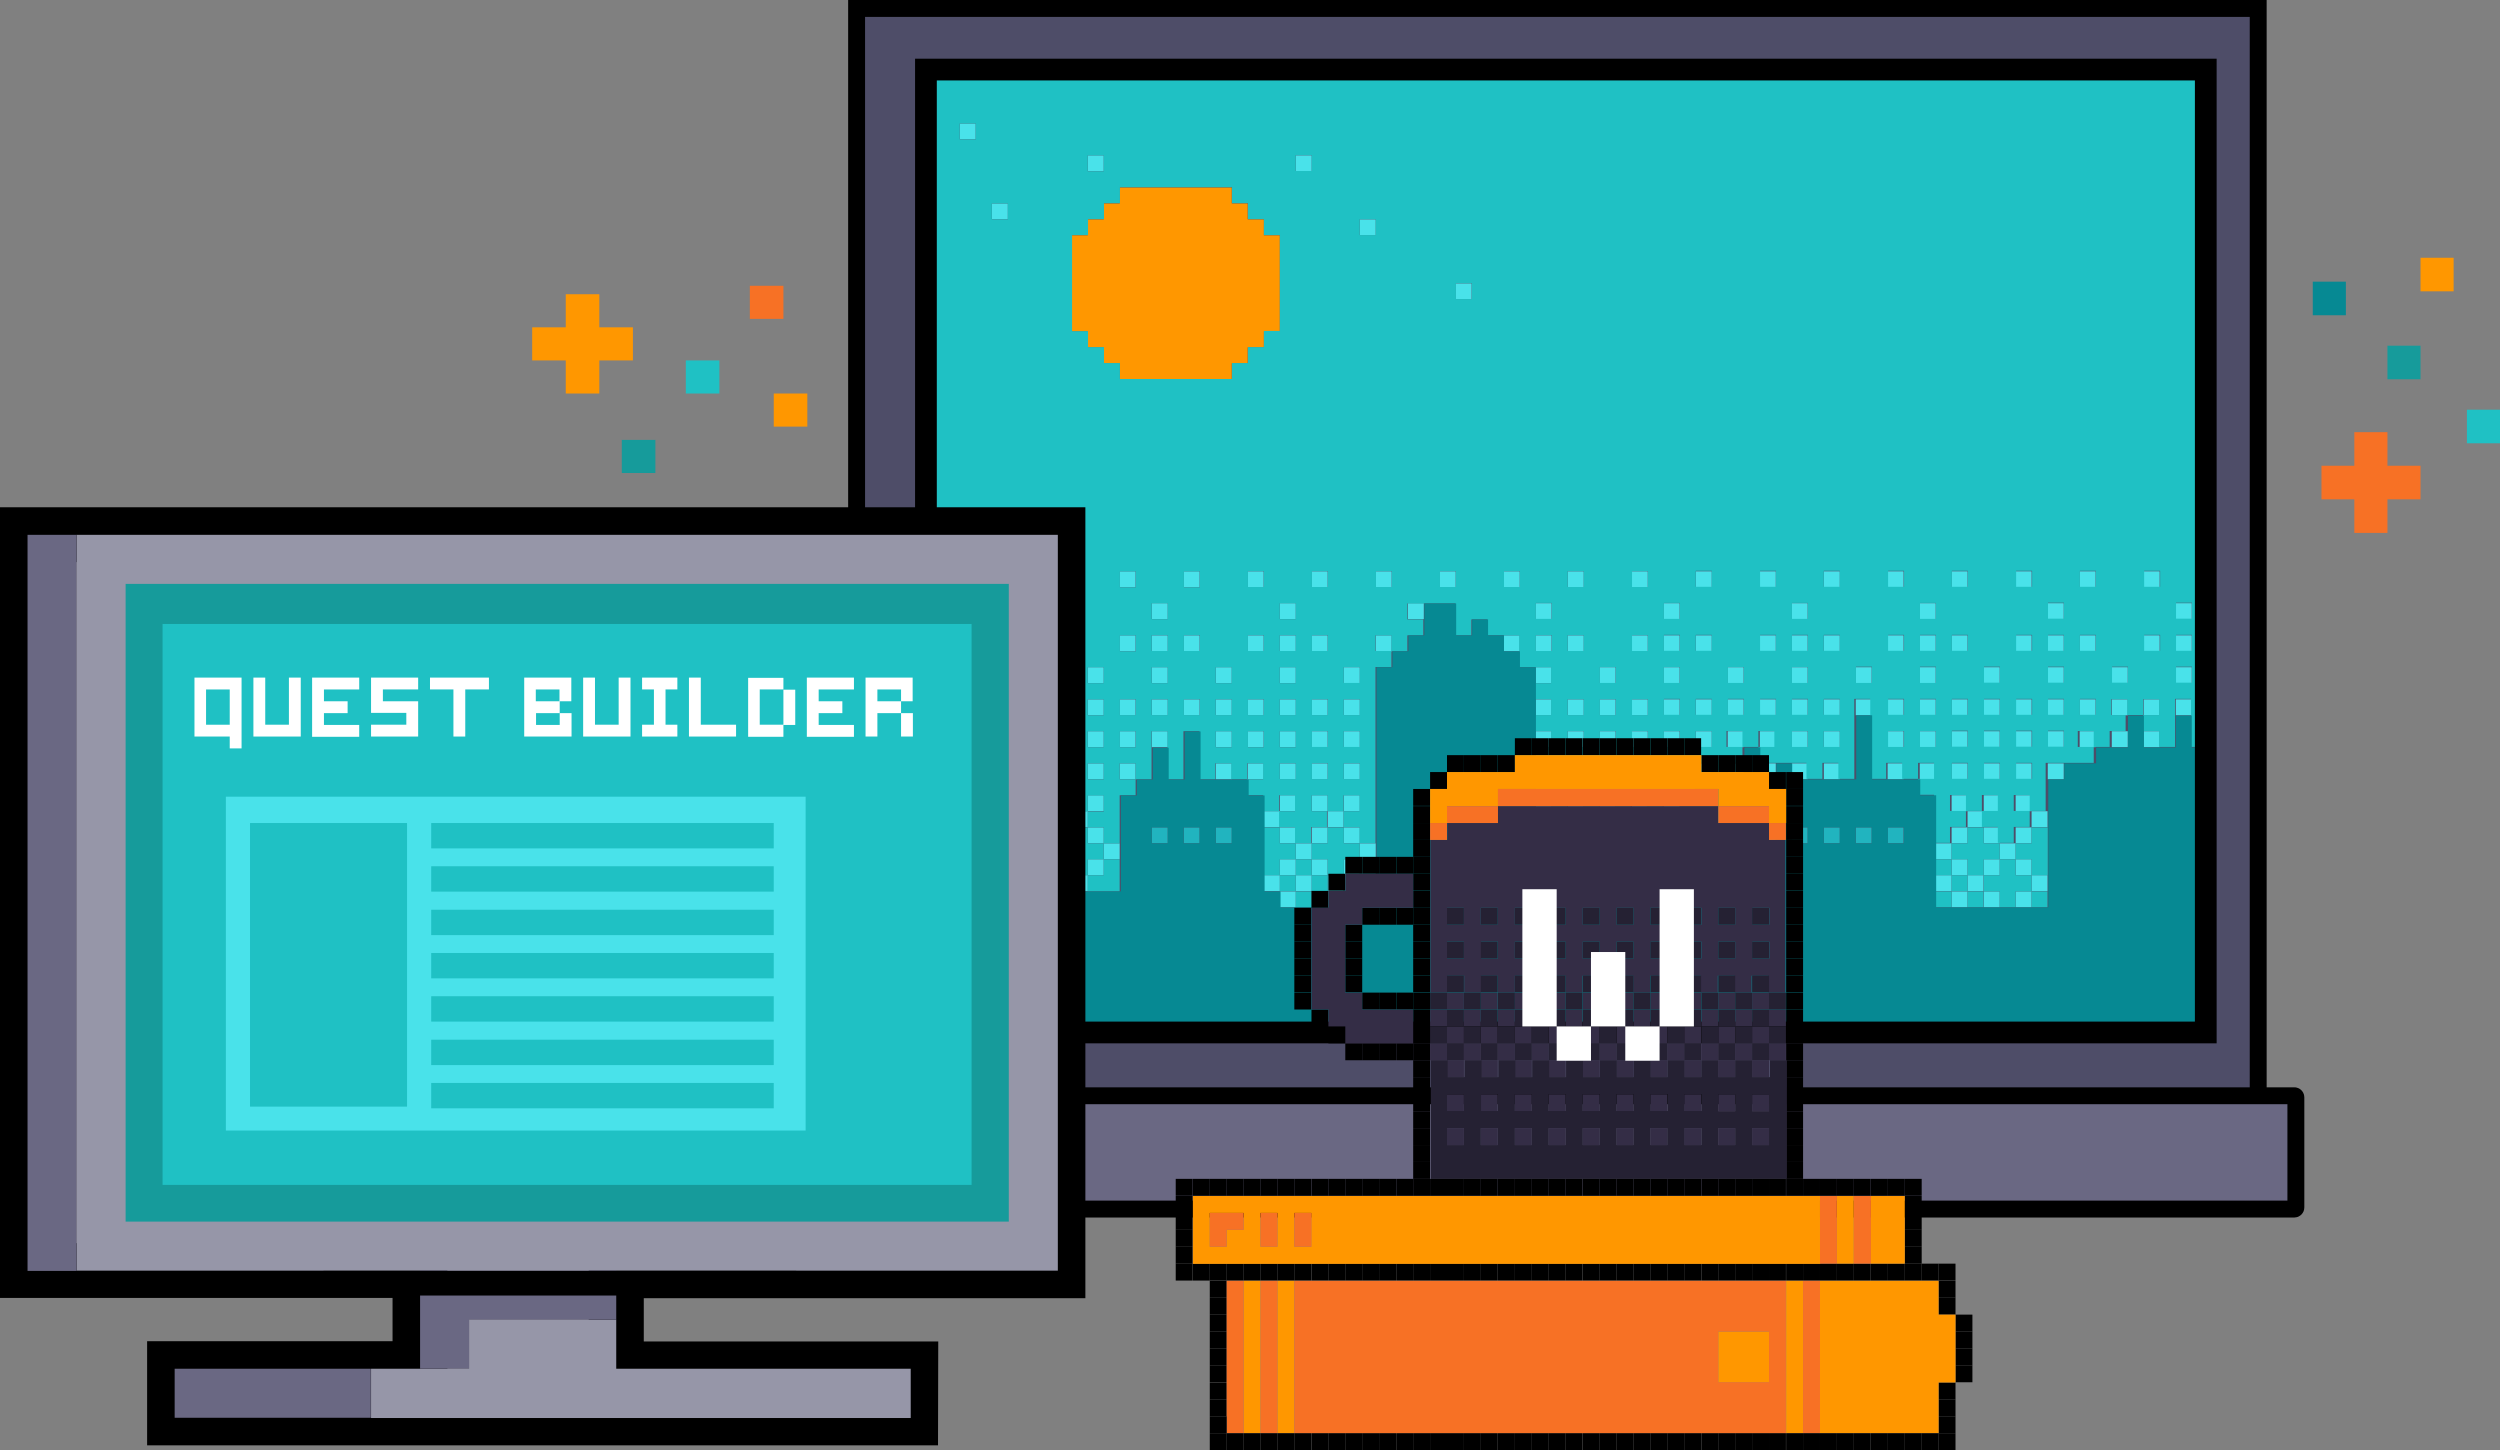 <?xml version="1.0" encoding="utf-8"?>
<!-- Generator: Adobe Illustrator 27.0.1, SVG Export Plug-In . SVG Version: 6.00 Build 0)  -->
<svg version="1.1" id="Layer_2_00000095300621898838318240000005925781473325040528_"
	 xmlns="http://www.w3.org/2000/svg" xmlns:xlink="http://www.w3.org/1999/xlink" x="0px" y="0px" viewBox="0 0 1034.9 600.3"
	 style="enable-background:new 0 0 1034.9 600.3;" xml:space="preserve">
<rect x="0" y="0" width="1034.9" height="600.3" fill="#808080" stroke="none"/>
<style type="text/css">
	.st0{fill:#4E4D68;stroke:#000000;stroke-width:7;stroke-miterlimit:10;}
	.st1{fill:#49E2EA;}
	.st2{fill:#FF9700;}
	.st3{fill:#21B4BF;}
	.st4{fill:#1FC1C4;}
	.st5{fill:#068993;}
	.st6{fill:#6A6883;stroke:#000000;stroke-width:7;stroke-miterlimit:10;}
	.st7{fill:none;stroke:#000000;stroke-width:9;stroke-miterlimit:10;}
	.st8{enable-background:new    ;}
	.st9{fill:#FFFFFF;}
	.st10{fill:#F77125;}
	.st11{fill:#169B9B;}
	.st12{fill:#9696A8;}
	.st13{fill:#6A6883;}
	.st14{fill:#342D46;}
	.st15{fill:#252133;}
</style>
<g id="Layer_1-2">
	<g>
		<g>
			<rect x="354.6" y="3.5" class="st0" width="580.2" height="454.6"/>
			<g>
				<rect x="397.3" y="51.1" class="st1" width="6.6" height="6.6"/>
				<rect x="450.3" y="64.3" class="st1" width="6.6" height="6.6"/>
				<rect x="536.4" y="64.3" class="st1" width="6.6" height="6.6"/>
				<rect x="410.6" y="84.2" class="st1" width="6.6" height="6.6"/>
				<rect x="562.9" y="90.8" class="st1" width="6.6" height="6.6"/>
				<rect x="602.6" y="117.3" class="st1" width="6.6" height="6.6"/>
				<polygon class="st2" points="523.2,97.4 523.2,90.8 516.5,90.8 516.5,84.2 509.9,84.2 509.9,77.6 503.3,77.6 496.7,77.6 
					490,77.6 483.4,77.6 476.8,77.6 470.2,77.6 463.5,77.6 463.5,84.2 456.9,84.2 456.9,90.8 450.3,90.8 450.3,97.4 443.7,97.4 
					443.7,104 443.7,110.7 443.7,117.3 443.7,123.9 443.7,130.5 443.7,137.2 450.3,137.2 450.3,143.8 456.9,143.8 456.9,150.4 
					463.5,150.4 463.5,157 470.2,157 476.8,157 483.4,157 490,157 496.7,157 503.3,157 509.9,157 509.9,150.4 516.5,150.4 
					516.5,143.8 523.2,143.8 523.2,137.2 529.8,137.2 529.8,130.5 529.8,123.9 529.8,117.3 529.8,110.7 529.8,104 529.8,97.4 				
					"/>
				<rect x="384.1" y="236.5" class="st1" width="6.6" height="6.6"/>
				<rect x="410.6" y="236.5" class="st1" width="6.6" height="6.6"/>
				<rect x="437.1" y="236.5" class="st1" width="6.6" height="6.6"/>
				<rect x="463.5" y="236.5" class="st1" width="6.6" height="6.6"/>
				<rect x="490" y="236.5" class="st1" width="6.6" height="6.6"/>
				<rect x="516.5" y="236.5" class="st1" width="6.6" height="6.6"/>
				<rect x="543" y="236.5" class="st1" width="6.6" height="6.6"/>
				<rect x="569.5" y="236.5" class="st1" width="6.6" height="6.6"/>
				<rect x="596" y="236.5" class="st1" width="6.6" height="6.6"/>
				<rect x="622.5" y="236.5" class="st1" width="6.6" height="6.6"/>
				<rect x="649" y="236.5" class="st1" width="6.6" height="6.6"/>
				<rect x="675.5" y="236.5" class="st1" width="6.6" height="6.6"/>
				<rect x="702" y="236.5" class="st1" width="6.6" height="6.6"/>
				<rect x="728.5" y="236.5" class="st1" width="6.6" height="6.6"/>
				<rect x="755" y="236.5" class="st1" width="6.6" height="6.6"/>
				<rect x="781.4" y="236.5" class="st1" width="6.6" height="6.6"/>
				<rect x="807.9" y="236.5" class="st1" width="6.6" height="6.6"/>
				<rect x="834.4" y="236.5" class="st1" width="6.6" height="6.6"/>
				<rect x="860.9" y="236.5" class="st1" width="6.6" height="6.6"/>
				<rect x="887.4" y="236.5" class="st1" width="6.6" height="6.6"/>
				<rect x="423.8" y="249.7" class="st1" width="6.6" height="6.6"/>
				<rect x="476.8" y="249.7" class="st1" width="6.6" height="6.6"/>
				<rect x="529.8" y="249.7" class="st1" width="6.6" height="6.6"/>
				<rect x="582.8" y="249.7" class="st1" width="6.6" height="6.6"/>
				<rect x="635.7" y="249.7" class="st1" width="6.6" height="6.6"/>
				<rect x="688.7" y="249.7" class="st1" width="6.6" height="6.6"/>
				<rect x="741.7" y="249.7" class="st1" width="6.6" height="6.6"/>
				<rect x="794.7" y="249.7" class="st1" width="6.6" height="6.6"/>
				<rect x="847.7" y="249.7" class="st1" width="6.6" height="6.6"/>
				<rect x="900.7" y="249.7" class="st1" width="6.6" height="6.6"/>
				<rect x="384.1" y="263" class="st1" width="6.6" height="6.6"/>
				<rect x="410.6" y="263" class="st1" width="6.6" height="6.6"/>
				<rect x="423.8" y="263" class="st1" width="6.6" height="6.6"/>
				<rect x="437.1" y="263" class="st1" width="6.6" height="6.6"/>
				<rect x="463.5" y="263" class="st1" width="6.6" height="6.6"/>
				<rect x="476.8" y="263" class="st1" width="6.6" height="6.6"/>
				<rect x="490" y="263" class="st1" width="6.6" height="6.6"/>
				<rect x="516.5" y="263" class="st1" width="6.6" height="6.6"/>
				<rect x="529.8" y="263" class="st1" width="6.6" height="6.6"/>
				<rect x="543" y="263" class="st1" width="6.6" height="6.6"/>
				<rect x="569.5" y="263" class="st1" width="6.6" height="6.6"/>
				<rect x="622.5" y="263" class="st1" width="6.6" height="6.6"/>
				<rect x="635.7" y="263" class="st1" width="6.6" height="6.6"/>
				<rect x="649" y="263" class="st1" width="6.6" height="6.6"/>
				<rect x="675.5" y="263" class="st1" width="6.6" height="6.6"/>
				<rect x="688.7" y="263" class="st1" width="6.6" height="6.6"/>
				<rect x="702" y="263" class="st1" width="6.6" height="6.6"/>
				<rect x="728.5" y="263" class="st1" width="6.6" height="6.6"/>
				<rect x="741.7" y="263" class="st1" width="6.6" height="6.6"/>
				<rect x="755" y="263" class="st1" width="6.6" height="6.6"/>
				<rect x="781.4" y="263" class="st1" width="6.6" height="6.6"/>
				<rect x="794.7" y="263" class="st1" width="6.6" height="6.6"/>
				<rect x="807.9" y="263" class="st1" width="6.6" height="6.6"/>
				<rect x="834.4" y="263" class="st1" width="6.6" height="6.6"/>
				<rect x="847.7" y="263" class="st1" width="6.6" height="6.6"/>
				<rect x="860.9" y="263" class="st1" width="6.6" height="6.6"/>
				<rect x="887.4" y="263" class="st1" width="6.6" height="6.6"/>
				<rect x="900.7" y="263" class="st1" width="6.6" height="6.6"/>
				<rect x="397.3" y="276.2" class="st1" width="6.6" height="6.6"/>
				<rect x="423.8" y="276.2" class="st1" width="6.6" height="6.6"/>
				<rect x="450.3" y="276.2" class="st1" width="6.6" height="6.6"/>
				<rect x="476.8" y="276.2" class="st1" width="6.6" height="6.6"/>
				<rect x="503.3" y="276.2" class="st1" width="6.6" height="6.6"/>
				<rect x="529.8" y="276.2" class="st1" width="6.6" height="6.6"/>
				<rect x="556.3" y="276.2" class="st1" width="6.6" height="6.6"/>
				<rect x="635.7" y="276.2" class="st1" width="6.6" height="6.6"/>
				<rect x="662.2" y="276.2" class="st1" width="6.6" height="6.6"/>
				<rect x="688.7" y="276.2" class="st1" width="6.6" height="6.6"/>
				<rect x="715.2" y="276.2" class="st1" width="6.6" height="6.6"/>
				<rect x="741.7" y="276.2" class="st1" width="6.6" height="6.6"/>
				<rect x="768.2" y="276.2" class="st1" width="6.6" height="6.6"/>
				<rect x="794.7" y="276.2" class="st1" width="6.6" height="6.6"/>
				<rect x="821.2" y="276.2" class="st1" width="6.6" height="6.6"/>
				<rect x="847.7" y="276.2" class="st1" width="6.6" height="6.6"/>
				<rect x="874.2" y="276.2" class="st1" width="6.6" height="6.6"/>
				<rect x="900.7" y="276.2" class="st1" width="6.6" height="6.6"/>
				<rect x="384.1" y="289.5" class="st1" width="6.6" height="6.6"/>
				<rect x="397.3" y="289.5" class="st1" width="6.6" height="6.6"/>
				<rect x="410.6" y="289.5" class="st1" width="6.6" height="6.6"/>
				<rect x="423.8" y="289.5" class="st1" width="6.6" height="6.6"/>
				<rect x="437.1" y="289.5" class="st1" width="6.6" height="6.6"/>
				<rect x="450.3" y="289.5" class="st1" width="6.6" height="6.6"/>
				<rect x="463.5" y="289.5" class="st1" width="6.6" height="6.6"/>
				<rect x="476.8" y="289.5" class="st1" width="6.6" height="6.6"/>
				<rect x="490" y="289.5" class="st1" width="6.6" height="6.6"/>
				<rect x="503.3" y="289.5" class="st1" width="6.6" height="6.6"/>
				<rect x="516.5" y="289.5" class="st1" width="6.6" height="6.6"/>
				<rect x="529.8" y="289.5" class="st1" width="6.6" height="6.6"/>
				<rect x="543" y="289.5" class="st1" width="6.6" height="6.6"/>
				<rect x="556.3" y="289.5" class="st1" width="6.6" height="6.6"/>
				<rect x="635.7" y="289.5" class="st1" width="6.6" height="6.6"/>
				<rect x="649" y="289.5" class="st1" width="6.6" height="6.6"/>
				<rect x="662.2" y="289.5" class="st1" width="6.6" height="6.6"/>
				<rect x="675.5" y="289.5" class="st1" width="6.6" height="6.6"/>
				<rect x="688.7" y="289.5" class="st1" width="6.6" height="6.6"/>
				<rect x="702" y="289.5" class="st1" width="6.6" height="6.6"/>
				<rect x="715.2" y="289.5" class="st1" width="6.6" height="6.6"/>
				<rect x="728.5" y="289.5" class="st1" width="6.6" height="6.6"/>
				<rect x="741.7" y="289.5" class="st1" width="6.6" height="6.6"/>
				<rect x="755" y="289.5" class="st1" width="6.6" height="6.6"/>
				<rect x="768.2" y="289.5" class="st1" width="6.6" height="6.6"/>
				<rect x="781.4" y="289.5" class="st1" width="6.6" height="6.6"/>
				<rect x="794.7" y="289.5" class="st1" width="6.6" height="6.6"/>
				<rect x="807.9" y="289.5" class="st1" width="6.6" height="6.6"/>
				<rect x="821.2" y="289.5" class="st1" width="6.6" height="6.6"/>
				<rect x="834.4" y="289.5" class="st1" width="6.6" height="6.6"/>
				<rect x="847.7" y="289.5" class="st1" width="6.6" height="6.6"/>
				<rect x="860.9" y="289.5" class="st1" width="6.6" height="6.6"/>
				<rect x="874.2" y="289.5" class="st1" width="6.6" height="6.6"/>
				<rect x="887.4" y="289.5" class="st1" width="6.6" height="6.6"/>
				<rect x="900.7" y="289.5" class="st1" width="6.6" height="6.6"/>
				<rect x="423.8" y="302.7" class="st1" width="6.6" height="6.6"/>
				<rect x="437.1" y="302.7" class="st1" width="6.6" height="6.6"/>
				<rect x="450.3" y="302.7" class="st1" width="6.6" height="6.6"/>
				<rect x="463.5" y="302.7" class="st1" width="6.6" height="6.6"/>
				<rect x="476.8" y="302.7" class="st1" width="6.6" height="6.6"/>
				<rect x="503.3" y="302.7" class="st1" width="6.6" height="6.6"/>
				<rect x="516.5" y="302.7" class="st1" width="6.6" height="6.6"/>
				<rect x="529.8" y="302.7" class="st1" width="6.6" height="6.6"/>
				<rect x="543" y="302.7" class="st1" width="6.6" height="6.6"/>
				<rect x="556.3" y="302.7" class="st1" width="6.6" height="6.6"/>
				<rect x="635.7" y="302.7" class="st1" width="6.6" height="6.6"/>
				<rect x="649" y="302.7" class="st1" width="6.6" height="6.6"/>
				<rect x="662.2" y="302.7" class="st1" width="6.6" height="6.6"/>
				<rect x="675.5" y="302.7" class="st1" width="6.6" height="6.6"/>
				<rect x="688.7" y="302.7" class="st1" width="6.6" height="6.6"/>
				<rect x="702" y="302.7" class="st1" width="6.6" height="6.6"/>
				<rect x="715.2" y="302.7" class="st1" width="6.6" height="6.6"/>
				<rect x="728.5" y="302.7" class="st1" width="6.6" height="6.6"/>
				<rect x="741.7" y="302.7" class="st1" width="6.6" height="6.6"/>
				<rect x="755" y="302.7" class="st1" width="6.6" height="6.6"/>
				<rect x="781.4" y="302.7" class="st1" width="6.6" height="6.6"/>
				<rect x="794.7" y="302.7" class="st1" width="6.6" height="6.6"/>
				<rect x="807.9" y="302.7" class="st1" width="6.6" height="6.6"/>
				<rect x="821.2" y="302.7" class="st1" width="6.6" height="6.6"/>
				<rect x="834.4" y="302.7" class="st1" width="6.6" height="6.6"/>
				<rect x="847.7" y="302.7" class="st1" width="6.6" height="6.6"/>
				<rect x="860.9" y="302.7" class="st1" width="6.6" height="6.6"/>
				<rect x="874.2" y="302.7" class="st1" width="6.6" height="6.6"/>
				<rect x="887.4" y="302.7" class="st1" width="6.6" height="6.6"/>
				<rect x="437.1" y="316" class="st1" width="6.6" height="6.6"/>
				<rect x="450.3" y="316" class="st1" width="6.6" height="6.6"/>
				<rect x="463.5" y="316" class="st1" width="6.6" height="6.6"/>
				<rect x="503.3" y="316" class="st1" width="6.6" height="6.6"/>
				<rect x="516.5" y="316" class="st1" width="6.6" height="6.6"/>
				<rect x="529.8" y="316" class="st1" width="6.6" height="6.6"/>
				<rect x="543" y="316" class="st1" width="6.6" height="6.6"/>
				<rect x="556.3" y="316" class="st1" width="6.6" height="6.6"/>
				<rect x="635.7" y="316" class="st1" width="6.6" height="6.6"/>
				<rect x="649" y="316" class="st1" width="6.6" height="6.6"/>
				<rect x="662.2" y="316" class="st1" width="6.6" height="6.6"/>
				<rect x="675.5" y="316" class="st1" width="6.6" height="6.6"/>
				<rect x="688.7" y="316" class="st1" width="6.6" height="6.6"/>
				<rect x="702" y="316" class="st1" width="6.6" height="6.6"/>
				<rect x="715.2" y="316" class="st1" width="6.6" height="6.6"/>
				<rect x="728.5" y="316" class="st1" width="6.6" height="6.6"/>
				<rect x="741.7" y="316" class="st1" width="6.6" height="6.6"/>
				<rect x="755" y="316" class="st1" width="6.6" height="6.6"/>
				<rect x="781.4" y="316" class="st1" width="6.6" height="6.6"/>
				<rect x="794.7" y="316" class="st1" width="6.6" height="6.6"/>
				<rect x="807.9" y="316" class="st1" width="6.6" height="6.6"/>
				<rect x="821.2" y="316" class="st1" width="6.6" height="6.6"/>
				<rect x="834.4" y="316" class="st1" width="6.6" height="6.6"/>
				<rect x="847.7" y="316" class="st1" width="6.6" height="6.6"/>
				<rect x="437.1" y="329.2" class="st1" width="6.6" height="6.6"/>
				<rect x="450.3" y="329.2" class="st1" width="6.6" height="6.6"/>
				<rect x="529.8" y="329.2" class="st1" width="6.6" height="6.6"/>
				<rect x="543" y="329.2" class="st1" width="6.6" height="6.6"/>
				<rect x="556.3" y="329.2" class="st1" width="6.6" height="6.6"/>
				<rect x="635.7" y="329.2" class="st1" width="6.6" height="6.6"/>
				<rect x="649" y="329.2" class="st1" width="6.6" height="6.6"/>
				<rect x="662.2" y="329.2" class="st1" width="6.6" height="6.6"/>
				<rect x="675.5" y="329.2" class="st1" width="6.6" height="6.6"/>
				<rect x="688.7" y="329.2" class="st1" width="6.6" height="6.6"/>
				<rect x="807.9" y="329.2" class="st1" width="6.6" height="6.6"/>
				<rect x="821.2" y="329.2" class="st1" width="6.6" height="6.6"/>
				<rect x="834.4" y="329.2" class="st1" width="6.6" height="6.6"/>
				<rect x="443.7" y="335.8" class="st1" width="6.6" height="6.6"/>
				<rect x="523.2" y="335.8" class="st1" width="6.6" height="6.6"/>
				<rect x="549.6" y="335.8" class="st1" width="6.6" height="6.6"/>
				<rect x="655.6" y="335.8" class="st1" width="6.6" height="6.6"/>
				<rect x="682.1" y="335.8" class="st1" width="6.6" height="6.6"/>
				<rect x="814.5" y="335.8" class="st1" width="6.6" height="6.6"/>
				<rect x="841" y="335.8" class="st1" width="6.6" height="6.6"/>
				<rect x="437.1" y="342.5" class="st1" width="6.6" height="6.6"/>
				<rect x="450.3" y="342.5" class="st1" width="6.6" height="6.6"/>
				<rect x="476.8" y="342.5" class="st3" width="6.6" height="6.6"/>
				<rect x="490" y="342.5" class="st3" width="6.6" height="6.6"/>
				<rect x="503.3" y="342.5" class="st3" width="6.6" height="6.6"/>
				<rect x="529.8" y="342.5" class="st1" width="6.6" height="6.6"/>
				<rect x="543" y="342.5" class="st1" width="6.6" height="6.6"/>
				<rect x="556.3" y="342.5" class="st1" width="6.6" height="6.6"/>
				<rect x="635.7" y="342.5" class="st1" width="6.6" height="6.6"/>
				<rect x="649" y="342.5" class="st1" width="6.6" height="6.6"/>
				<rect x="662.2" y="342.5" class="st1" width="6.6" height="6.6"/>
				<rect x="675.5" y="342.5" class="st1" width="6.6" height="6.6"/>
				<rect x="688.7" y="342.5" class="st1" width="6.6" height="6.6"/>
				<rect x="715.2" y="342.5" class="st3" width="6.6" height="6.6"/>
				<rect x="728.5" y="342.5" class="st3" width="6.6" height="6.6"/>
				<rect x="741.7" y="342.5" class="st3" width="6.6" height="6.6"/>
				<rect x="755" y="342.5" class="st3" width="6.6" height="6.6"/>
				<rect x="768.2" y="342.5" class="st3" width="6.6" height="6.6"/>
				<rect x="781.4" y="342.5" class="st3" width="6.6" height="6.6"/>
				<rect x="807.9" y="342.5" class="st1" width="6.6" height="6.6"/>
				<rect x="821.2" y="342.5" class="st1" width="6.6" height="6.6"/>
				<rect x="834.4" y="342.5" class="st1" width="6.6" height="6.6"/>
				<rect x="430.4" y="349.1" class="st1" width="6.6" height="6.6"/>
				<rect x="456.9" y="349.1" class="st1" width="6.6" height="6.6"/>
				<rect x="536.4" y="349.1" class="st1" width="6.6" height="6.6"/>
				<rect x="562.9" y="349.1" class="st1" width="6.6" height="6.6"/>
				<rect x="642.4" y="349.1" class="st1" width="6.6" height="6.6"/>
				<rect x="668.8" y="349.1" class="st1" width="6.6" height="6.6"/>
				<rect x="801.3" y="349.1" class="st1" width="6.6" height="6.6"/>
				<rect x="827.8" y="349.1" class="st1" width="6.6" height="6.6"/>
				<rect x="437.1" y="355.7" class="st1" width="6.6" height="6.6"/>
				<rect x="450.3" y="355.7" class="st1" width="6.6" height="6.6"/>
				<rect x="529.8" y="355.7" class="st1" width="6.6" height="6.6"/>
				<rect x="543" y="355.7" class="st1" width="6.6" height="6.6"/>
				<rect x="556.3" y="355.7" class="st1" width="6.6" height="6.6"/>
				<rect x="649" y="355.7" class="st1" width="6.6" height="6.6"/>
				<rect x="662.2" y="355.7" class="st1" width="6.6" height="6.6"/>
				<rect x="675.5" y="355.7" class="st1" width="6.6" height="6.6"/>
				<rect x="688.7" y="355.7" class="st1" width="6.6" height="6.6"/>
				<rect x="807.9" y="355.7" class="st1" width="6.6" height="6.6"/>
				<rect x="821.2" y="355.7" class="st1" width="6.6" height="6.6"/>
				<rect x="834.4" y="355.7" class="st1" width="6.6" height="6.6"/>
				<rect x="430.4" y="362.3" class="st1" width="6.6" height="6.6"/>
				<rect x="443.7" y="362.3" class="st1" width="6.6" height="6.6"/>
				<rect x="523.2" y="362.3" class="st1" width="6.6" height="6.6"/>
				<rect x="536.4" y="362.3" class="st1" width="6.6" height="6.6"/>
				<rect x="549.6" y="362.3" class="st1" width="6.6" height="6.6"/>
				<rect x="642.4" y="362.3" class="st1" width="6.6" height="6.6"/>
				<rect x="655.6" y="362.3" class="st1" width="6.6" height="6.6"/>
				<rect x="682.1" y="362.3" class="st1" width="6.6" height="6.6"/>
				<rect x="801.3" y="362.3" class="st1" width="6.6" height="6.6"/>
				<rect x="814.5" y="362.3" class="st1" width="6.6" height="6.6"/>
				<rect x="841" y="362.3" class="st1" width="6.6" height="6.6"/>
				<rect x="529.8" y="369" class="st1" width="6.6" height="6.6"/>
				<rect x="543" y="369" class="st1" width="6.6" height="6.6"/>
				<rect x="556.3" y="369" class="st1" width="6.6" height="6.6"/>
				<rect x="649" y="369" class="st1" width="6.6" height="6.6"/>
				<rect x="662.2" y="369" class="st1" width="6.6" height="6.6"/>
				<rect x="807.9" y="369" class="st1" width="6.6" height="6.6"/>
				<rect x="821.2" y="369" class="st1" width="6.6" height="6.6"/>
				<rect x="834.4" y="369" class="st1" width="6.6" height="6.6"/>
				<g>
					<path class="st4" d="M907.3,31.2H384.1v205.3h6.6v6.6h-6.6V263h6.6v6.6h-6.6v19.9h6.6v6.6h-6.6v6.6h46.4v46.4h6.6v-6.6h6.6
						v-6.6h-6.6v-6.6h6.6v6.6h6.6v-6.6h6.6v6.6h-6.6v6.6h6.6v6.6h6.6v-19.9h6.6v-6.6h-6.6V316h6.6v6.6h6.6v-19.9h6.6v19.9h6.6v-19.9
						h6.6v19.9h6.6V316h6.6v6.6h6.6V316h6.6v6.6h-6.6v6.6h6.6v6.6h6.6v-6.6h6.6v6.6h-6.6v6.6h6.6v6.6h6.6v-6.6h6.6v-6.6H543v-6.6
						h6.6v6.6h6.6v-6.6h6.6v6.6h-6.6v6.6h6.6v6.6h6.6v-72.9h6.6v-6.6h-6.6V263h6.6v6.6h6.6V263h6.6v-6.6h-6.6v-6.6h19.9V263h6.6
						v-6.6h6.6v6.6h13.2v13.2h13.2v6.6h-6.6v6.6h6.6v6.6h-6.6v6.6h6.6v6.6h-6.6v6.6h6.6v6.6h-6.6v6.6h6.6v6.6h-6.6v6.6h6.6v6.6h6.6
						v-6.6h6.6v-6.6h-6.6v-6.6h6.6v6.6h6.6v-6.6h6.6v6.6h-6.6v6.6h6.6v6.6h6.6v-6.6h6.6v-6.6h-6.6v-6.6h6.6v6.6h6.6v-6.6h13.2v-13.2
						h6.6v6.6h6.6v-6.6h6.6v-6.6h-6.6v-6.6h6.6v6.6h6.6v-6.6h6.6v6.6h-6.6v6.6h19.9v6.6h6.6v-6.6h6.6v6.6h6.6v-33.1h6.6v33.1h6.6
						v-6.6h6.6v6.6h6.6v-6.6h6.6v6.6h-6.6v6.6h6.6v19.9h6.6v-6.6h6.6v-6.6h-6.6v-6.6h6.6v6.6h6.6v-6.6h6.6v6.6h-6.6v6.6h6.6v6.6h6.6
						v-6.6h6.6v-6.6h-6.6v-6.6h6.6v6.6h6.6v-19.9h19.9v-6.6h-6.6v-6.6h6.6v6.6h6.6v-6.6h6.6v-6.6H874v-6.6h6.6v6.6h6.6v-6.6h6.6v6.6
						h-6.6v6.6h6.6v6.6h6.6v-19.9h6.6v19.9h6.6V31.2h-6.6H907.3z M403.9,296.1h-6.6v-6.6h6.6V296.1z M403.9,282.9h-6.6v-6.6h6.6
						V282.9z M403.9,57.7h-6.6v-6.6h6.6V57.7z M417.2,296.1h-6.6v-6.6h6.6V296.1z M417.2,269.6h-6.6V263h6.6V269.6z M417.2,243.1
						h-6.6v-6.6h6.6V243.1z M417.2,90.8h-6.6v-6.6h6.6V90.8z M430.4,296.1h-6.6v-6.6h6.6V296.1z M430.4,282.9h-6.6v-6.6h6.6V282.9z
						 M430.4,269.6h-6.6V263h6.6V269.6z M430.4,256.4h-6.6v-6.6h6.6V256.4z M450.3,64.3h6.6v6.6h-6.6V64.3z M443.7,322.6h-6.6V316
						h6.6V322.6z M443.7,309.3h-6.6v-6.6h6.6V309.3z M443.7,296.1h-6.6v-6.6h6.6V296.1z M443.7,269.6h-6.6V263h6.6V269.6z
						 M443.7,243.1h-6.6v-6.6h6.6V243.1z M456.9,322.6h-6.6v-6.6h6.6V322.6z M456.9,309.3h-6.6v-6.6h6.6V309.3z M456.9,296.1h-6.6
						v-6.6h6.6V296.1z M456.9,282.8h-6.6v-6.6h6.6V282.8z M470.2,309.3h-6.6v-6.6h6.6V309.3z M470.2,296h-6.6v-6.6h6.6V296z
						 M470.2,269.6h-6.6v-6.6h6.6V269.6z M470.2,243.1h-6.6v-6.6h6.6V243.1z M483.4,296h-6.6v-6.6h6.6V296z M483.4,282.8h-6.6v-6.6
						h6.6V282.8z M483.4,269.5h-6.6v-6.6h6.6V269.5z M483.4,256.3h-6.6v-6.6h6.6V256.3z M496.7,296h-6.6v-6.6h6.6V296z M496.7,269.5
						h-6.6v-6.6h6.6V269.5z M496.7,243.1h-6.6v-6.6h6.6V243.1z M509.9,309.3h-6.6v-6.6h6.6V309.3z M509.9,296h-6.6v-6.6h6.6V296z
						 M509.9,282.8h-6.6v-6.6h6.6V282.8z M523.2,309.3h-6.6v-6.6h6.6V309.3z M523.2,296h-6.6v-6.6h6.6V296z M523.2,269.5h-6.6v-6.6
						h6.6V269.5z M523.2,243h-6.6v-6.6h6.6V243z M523.2,137.1v6.6h-6.6v6.6H510v6.6h-46.4v-6.6H457v-6.6h-6.6v-6.6h-6.6V97.3h6.6
						v-6.6h6.6v-6.6h6.6v-6.6H510v6.6h6.6v6.6h6.6v6.6h6.6v39.7H523.2z M536.4,322.5h-6.6v-6.6h6.6V322.5z M536.4,309.3h-6.6v-6.6
						h6.6V309.3z M536.4,296h-6.6v-6.6h6.6V296z M536.4,282.8h-6.6v-6.6h6.6V282.8z M536.4,269.5h-6.6v-6.6h6.6V269.5z M536.4,256.3
						h-6.6v-6.6h6.6V256.3z M536.4,70.8v-6.6h6.6v6.6H536.4z M549.7,322.5h-6.6v-6.6h6.6V322.5z M549.7,309.2h-6.6v-6.6h6.6V309.2z
						 M549.7,296h-6.6v-6.6h6.6V296z M549.7,269.5h-6.6v-6.6h6.6V269.5z M549.7,243h-6.6v-6.6h6.6V243z M562.9,322.5h-6.6v-6.6h6.6
						V322.5z M562.9,309.2h-6.6v-6.6h6.6V309.2z M562.9,296h-6.6v-6.6h6.6V296z M562.9,282.7h-6.6v-6.6h6.6V282.7z M562.9,97.3v-6.6
						h6.6v6.6H562.9z M576.2,243h-6.6v-6.6h6.6V243z M602.7,243h-6.6v-6.6h6.6V243z M609.3,123.8h-6.6v-6.6h6.6V123.8z M629.2,243
						h-6.6v-6.6h6.6V243z M642.4,269.5h-6.6v-6.6h6.6V269.5z M642.4,256.2h-6.6v-6.6h6.6V256.2z M655.7,322.5H649v-6.6h6.6V322.5z
						 M655.7,309.2H649v-6.6h6.6V309.2z M655.7,296H649v-6.6h6.6V296z M655.7,269.5H649v-6.6h6.6V269.5z M655.7,243H649v-6.6h6.6
						V243z M668.9,322.5h-6.6v-6.6h6.6V322.5z M668.9,309.2h-6.6v-6.6h6.6V309.2z M668.9,296h-6.6v-6.6h6.6V296z M668.9,282.7h-6.6
						v-6.6h6.6V282.7z M682.2,322.5h-6.6v-6.6h6.6V322.5z M682.2,309.2h-6.6v-6.6h6.6V309.2z M682.2,296h-6.6v-6.6h6.6V296z
						 M682.2,269.5h-6.6v-6.6h6.6V269.5z M682.2,243h-6.6v-6.6h6.6V243z M695.4,322.4h-6.6v-6.6h6.6V322.4z M695.4,309.2h-6.6v-6.6
						h6.6V309.2z M695.4,295.9h-6.6v-6.6h6.6V295.9z M695.4,282.7h-6.6v-6.6h6.6V282.7z M695.4,269.4h-6.6v-6.6h6.6V269.4z
						 M695.4,256.2h-6.6v-6.6h6.6V256.2z M708.7,309.2H702v-6.6h6.6V309.2z M708.7,295.9H702v-6.6h6.6V295.9z M708.7,269.4H702v-6.6
						h6.6V269.4z M708.7,242.9H702v-6.6h6.6V242.9z M721.9,295.9h-6.6v-6.6h6.6V295.9z M721.9,282.7h-6.6v-6.6h6.6V282.7z
						 M735.2,295.9h-6.6v-6.6h6.6V295.9z M735.2,269.4h-6.6v-6.6h6.6V269.4z M735.2,242.9h-6.6v-6.6h6.6V242.9z M748.4,309.2h-6.6
						v-6.6h6.6V309.2z M748.4,295.9h-6.6v-6.6h6.6V295.9z M748.4,282.7h-6.6v-6.6h6.6V282.7z M748.4,269.4h-6.6v-6.6h6.6V269.4z
						 M748.4,256.2h-6.6v-6.6h6.6V256.2z M761.7,309.2H755v-6.6h6.6V309.2z M761.7,295.9H755v-6.6h6.6V295.9z M761.7,269.4H755v-6.6
						h6.6V269.4z M761.7,242.9H755v-6.6h6.6V242.9z M774.9,282.7h-6.6V276h6.6V282.7z M788.2,309.2h-6.6v-6.6h6.6V309.2z
						 M788.2,295.9h-6.6v-6.6h6.6V295.9z M788.2,269.4h-6.6v-6.6h6.6V269.4z M788.2,242.9h-6.6v-6.6h6.6V242.9z M801.4,309.2h-6.6
						v-6.6h6.6V309.2z M801.4,295.9h-6.6v-6.6h6.6V295.9z M801.4,282.7h-6.6V276h6.6V282.7z M801.4,269.4h-6.6v-6.6h6.6V269.4z
						 M801.4,256.2h-6.6v-6.6h6.6V256.2z M814.7,322.4H808v-6.6h6.6V322.4z M814.7,309.1H808v-6.6h6.6V309.1z M814.7,295.9H808v-6.6
						h6.6V295.9z M814.7,269.4H808v-6.6h6.6V269.4z M814.7,242.9H808v-6.6h6.6V242.9z M827.9,322.4h-6.6v-6.6h6.6V322.4z
						 M827.9,309.1h-6.6v-6.6h6.6V309.1z M827.9,295.9h-6.6v-6.6h6.6V295.9z M827.9,282.6h-6.6V276h6.6V282.6z M841.2,322.4h-6.6
						v-6.6h6.6V322.4z M841.2,309.1h-6.6v-6.6h6.6V309.1z M841.2,295.9h-6.6v-6.6h6.6V295.9z M841.2,269.4h-6.6v-6.6h6.6V269.4z
						 M841.2,242.9h-6.6v-6.6h6.6V242.9z M854.4,309.1h-6.6v-6.6h6.6V309.1z M854.4,295.9h-6.6v-6.6h6.6V295.9z M854.4,282.6h-6.6
						V276h6.6V282.6z M854.4,269.4h-6.6v-6.6h6.6V269.4z M854.4,256.1h-6.6v-6.6h6.6V256.1z M867.7,295.9H861v-6.6h6.6V295.9z
						 M867.7,269.4H861v-6.6h6.6V269.4z M867.7,242.9H861v-6.6h6.6V242.9z M880.9,282.6h-6.6V276h6.6V282.6z M894.2,269.4h-6.6v-6.6
						h6.6V269.4z M894.2,242.9h-6.6v-6.6h6.6V242.9z M907.4,282.6h-6.6V276h6.6V282.6z M907.4,269.4h-6.6v-6.6h6.6V269.4z
						 M907.4,256.1h-6.6v-6.6h6.6V256.1z"/>
					<rect x="688.7" y="335.8" class="st4" width="6.6" height="6.6"/>
					<polygon class="st4" points="450.3,342.5 443.7,342.5 443.7,349.1 437.1,349.1 437.1,355.7 443.7,355.7 443.7,362.3 
						450.3,362.3 450.3,355.7 456.9,355.7 456.9,349.1 450.3,349.1 					"/>
					<polygon class="st4" points="556.3,342.5 549.6,342.5 549.6,349.1 543,349.1 543,355.7 549.6,355.7 549.6,362.3 556.3,362.3 
						556.3,355.7 562.9,355.7 562.9,349.1 556.3,349.1 					"/>
					<polygon class="st4" points="682.1,349.1 675.5,349.1 675.5,355.7 682.1,355.7 682.1,362.3 688.7,362.3 688.7,355.7 
						695.3,355.7 695.3,349.1 688.7,349.1 688.7,342.5 682.1,342.5 					"/>
					<polygon class="st4" points="536.4,355.7 536.4,349.1 529.8,349.1 529.8,342.5 523.2,342.5 523.2,349.1 523.2,355.7 
						523.2,362.3 529.8,362.3 529.8,355.7 					"/>
					<polygon class="st4" points="834.4,349.1 834.4,355.7 841,355.7 841,362.3 847.7,362.3 847.7,355.7 847.7,349.1 847.7,342.5 
						841,342.5 841,349.1 					"/>
					<rect x="430.4" y="355.7" class="st4" width="6.6" height="6.6"/>
					<rect x="536.4" y="355.7" class="st4" width="6.6" height="6.6"/>
					<rect x="642.4" y="355.7" class="st4" width="6.6" height="6.6"/>
					<polygon class="st4" points="655.6,362.3 662.2,362.3 662.2,355.7 668.8,355.7 668.8,349.1 662.2,349.1 662.2,342.5 
						655.6,342.5 655.6,349.1 649,349.1 649,355.7 655.6,355.7 					"/>
					<polygon class="st4" points="675.5,355.7 668.8,355.7 668.8,362.3 662.2,362.3 662.2,369 668.8,369 675.5,369 682.1,369 
						682.1,362.3 675.5,362.3 					"/>
					<rect x="801.3" y="355.7" class="st4" width="6.6" height="6.6"/>
					<polygon class="st4" points="814.5,362.3 821.2,362.3 821.2,355.7 827.8,355.7 827.8,349.1 821.2,349.1 821.2,342.5 
						814.5,342.5 814.5,349.1 807.9,349.1 807.9,355.7 814.5,355.7 					"/>
					<polygon class="st4" points="834.4,355.7 827.8,355.7 827.8,362.3 821.2,362.3 821.2,369 827.8,369 827.8,375.6 834.4,375.6 
						834.4,369 841,369 841,362.3 834.4,362.3 					"/>
					<rect x="437.1" y="362.3" class="st4" width="6.6" height="6.6"/>
					<polygon class="st4" points="450.3,362.3 450.3,369 456.9,369 463.5,369 463.5,362.3 463.5,355.7 456.9,355.7 456.9,362.3 
											"/>
					<rect x="529.8" y="362.3" class="st4" width="6.6" height="6.6"/>
					<rect x="543" y="362.3" class="st4" width="6.6" height="6.6"/>
					<polygon class="st4" points="556.3,362.3 556.3,369 562.9,369 569.5,369 569.5,362.3 569.5,355.7 562.9,355.7 562.9,362.3 
											"/>
					<rect x="649" y="362.3" class="st4" width="6.6" height="6.6"/>
					<rect x="688.7" y="362.3" class="st4" width="6.6" height="6.6"/>
					<rect x="807.9" y="362.3" class="st4" width="6.6" height="6.6"/>
					<rect x="536.4" y="369" class="st4" width="6.6" height="6.6"/>
					<rect x="549.6" y="369" class="st4" width="6.6" height="6.6"/>
					<rect x="642.4" y="369" class="st4" width="6.6" height="6.6"/>
					<rect x="655.6" y="369" class="st4" width="6.6" height="6.6"/>
					<rect x="801.3" y="369" class="st4" width="6.6" height="6.6"/>
					<rect x="814.5" y="369" class="st4" width="6.6" height="6.6"/>
					<rect x="841" y="369" class="st4" width="6.6" height="6.6"/>
				</g>
				<path class="st5" d="M907.3,309.4v-13.2h-6.6v13.2h-13.2v-13.2h-6.6v13.2h-13.2v6.6h-13.2v6.6h-6.6v53h-46.4v-46.4h-6.6v-6.6
					h-19.9v-26.5h-6.6v26.5h-26.5V316h-6.6v6.6h-6.6v-13.2h-6.6v13.2H702v6.6h-6.6V369h-26.5v6.6h-26.5v-26.5h-6.6v-72.9h-6.6v-6.6
					h-6.6V263h-6.6v-6.6h-6.6v6.6h-6.6v-13.2h-13.2V263h-6.6v6.6h-6.6v6.6h-6.6V369h-6.6v6.6h-33.1V369h-6.6v-39.7h-6.6v-6.6h-19.9
					v-19.9h-6.6v19.9h-6.6v-13.2h-6.6v13.2h-6.6v6.6h-6.6V369h-33.1v-59.6h-6.6v-6.6h-39.7v125.8h529.8V309.4H907.3z M476.8,342.5
					h6.6v6.6h-6.6V342.5z M509.9,349.1h-6.6v-6.6h6.6V349.1z M788.1,349.1h-6.6v-6.6h6.6V349.1z M490,342.5h6.6v6.6H490V342.5z
					 M715.2,342.5h6.6v6.6h-6.6V342.5z M774.8,349.1h-6.6v-6.6h6.6V349.1z M761.6,349.1h-6.6v-6.6h6.6V349.1z M748.3,349.1h-6.6
					v-6.6h6.6V349.1z M735.1,349.1h-6.6v-6.6h6.6V349.1z"/>
			</g>
			<path class="st6" d="M328.9,453.6h620.9c0.3,0,0.6,0.3,0.6,0.6v45.7c0,0.3-0.3,0.6-0.6,0.6H328.9c-0.3,0-0.6-0.3-0.6-0.6v-45.7
				C328.3,453.8,328.6,453.6,328.9,453.6z"/>
			<rect x="383.3" y="28.8" class="st7" width="529.8" height="398.6"/>
		</g>
		<g class="st8">
			<path class="st9" d="M176.1,384.8v-25h-12.5v25h-6.2v-31.2h25v31.2H176.1z"/>
			<path class="st9" d="M188.6,384.8v-31.2h25v31.2H188.6z M207.3,359.8h-12.5v18.8h12.5V359.8z"/>
			<path class="st9" d="M251.1,384.8v-25h-12.5v25h-6.2v-31.2h25v31.2H251.1z"/>
			<path class="st9" d="M263.6,384.8v-31.2h25v6.2h-18.8v6.2h12.5v6.2h-12.5v6.2h18.8v6.2H263.6z"/>
			<path class="st9" d="M294.8,353.6h6.2v25h-6.2V353.6z M301.1,384.8v-6.2h6.2v6.2H301.1z M307.3,353.6h6.2v25h-6.2V353.6z
				 M313.6,384.8v-6.2h6.2v6.2H313.6z M319.8,353.6h6.2v25h-6.2V353.6z"/>
		</g>
		<g class="st8">
			<path class="st9" d="M166.7,444.8v-12.5h-12.5v12.5H148v-31.2h25v31.2H166.7z M166.7,419.8h-12.5v6.2h12.5V419.8z"/>
			<path class="st9" d="M179.2,444.8v-31.2h6.2v25h18.8v6.2H179.2z"/>
			<path class="st9" d="M210.5,444.8v-31.2h25v6.2h-18.8v6.2h12.5v6.2h-12.5v6.2h18.8v6.2H210.5z"/>
			<path class="st9" d="M260.5,444.8v-12.5H248v12.5h-6.2v-31.2h25v12.5h-6.2v6.2h6.2v12.5H260.5z M260.5,419.8H248v6.2h12.5V419.8z
				"/>
			<path class="st9" d="M291.7,419.8v25h-6.2v-25H273v-6.2h31.2v6.2H291.7z"/>
			<path class="st9" d="M310.5,444.8v-6.2h18.8v-6.2h-18.8v-18.8h25v6.2h-18.8v6.2h18.8v18.8H310.5z"/>
		</g>
		<polygon class="st10" points="988.3,192.8 988.3,178.9 974.6,178.9 974.6,192.8 961,192.8 961,206.7 974.6,206.7 974.6,220.6 
			988.3,220.6 988.3,206.7 1002,206.7 1002,192.8 		"/>
		<rect x="957.4" y="116.6" class="st5" width="13.7" height="13.9"/>
		<rect x="1002" y="106.7" class="st2" width="13.7" height="13.9"/>
		<rect x="988.3" y="143.1" class="st11" width="13.7" height="13.9"/>
		<rect x="1021.2" y="169.6" class="st4" width="13.7" height="13.9"/>
		<polygon class="st2" points="248.1,149.2 262,149.2 262,135.5 248.1,135.5 248.1,121.8 234.2,121.8 234.2,135.5 220.3,135.5 
			220.3,149.2 234.2,149.2 234.2,162.9 248.1,162.9 		"/>
		<rect x="310.4" y="118.3" class="st10" width="13.9" height="13.7"/>
		<rect x="320.3" y="162.9" class="st2" width="13.9" height="13.7"/>
		<rect x="283.9" y="149.2" class="st4" width="13.9" height="13.7"/>
		<rect x="257.4" y="182.1" class="st11" width="13.9" height="13.7"/>
		<g>
			<path d="M388.3,598.3H60.9v-43.1h101.6v-17.9H0V210h449.3v327.4H266.5v17.9h121.9L388.3,598.3L388.3,598.3z M185.2,575.6h58.5
				v-58.5h-58.5V575.6z M22.8,514.6h17.9v-20.4h385.9V232.7H22.8C22.8,232.7,22.8,514.6,22.8,514.6z"/>
			<rect x="51.4" y="241.2" class="st11" width="366.4" height="268.4"/>
			<g>
				<polygon class="st12" points="377,566.6 255.1,566.6 255.1,546.3 194.2,546.3 194.2,566.6 153.6,566.6 153.6,587 377,587 				
					"/>
				<path class="st12" d="M31.7,221.4V526h406.2V221.4H31.7z M417.6,505.7H52v-264h365.6V505.7z"/>
				<rect x="72.3" y="566.6" class="st13" width="81.2" height="20.3"/>
				<polygon class="st13" points="173.9,526 173.9,566.6 194.2,566.6 194.2,546.3 255.1,546.3 255.1,526 				"/>
				<rect x="11.4" y="221.4" class="st13" width="20.3" height="304.7"/>
			</g>
			<rect x="133.9" y="526.1" width="195.7" height="10.2"/>
			<rect x="67.3" y="258.3" class="st4" width="334.9" height="232.2"/>
		</g>
		<g>
			<rect x="697.2" y="305.6" width="7" height="7"/>
			<rect x="690.2" y="305.6" width="7" height="7"/>
			<rect x="683.2" y="305.6" width="7" height="7"/>
			<rect x="676.2" y="305.6" width="7" height="7"/>
			<rect x="669.2" y="305.6" width="7" height="7"/>
			<rect x="662.2" y="305.6" width="7" height="7"/>
			<rect x="655.2" y="305.6" width="7" height="7"/>
			<rect x="648.1" y="305.6" width="7" height="7"/>
			<rect x="641.1" y="305.6" width="7" height="7"/>
			<rect x="634.1" y="305.6" width="7" height="7"/>
			<rect x="627.1" y="305.6" width="7" height="7"/>
			<rect x="725.3" y="312.6" width="7" height="7"/>
			<rect x="718.3" y="312.6" width="7" height="7"/>
			<rect x="711.3" y="312.6" width="7" height="7"/>
			<rect x="704.3" y="312.6" width="7" height="7"/>
			<rect x="620.1" y="312.6" width="7" height="7"/>
			<rect x="613" y="312.6" width="7" height="7"/>
			<rect x="606" y="312.6" width="7" height="7"/>
			<rect x="599" y="312.6" width="7" height="7"/>
			<rect x="739.4" y="319.6" width="7" height="7"/>
			<rect x="732.3" y="319.6" width="7" height="7"/>
			<rect x="592" y="319.6" width="7" height="7"/>
			<rect x="739.4" y="326.6" width="7" height="7"/>
			<rect x="585" y="326.6" width="7" height="7"/>
			<rect x="739.4" y="333.7" width="7" height="7"/>
			<rect x="585" y="333.7" width="7" height="7"/>
			<rect x="739.4" y="340.7" width="7" height="7"/>
			<rect x="585" y="340.7" width="7" height="7"/>
			<rect x="739.4" y="347.7" width="7" height="7"/>
			<rect x="585" y="347.7" width="7" height="7"/>
			<rect x="739.4" y="354.7" width="7" height="7"/>
			<rect x="585" y="354.7" width="7" height="7"/>
			<rect x="578" y="354.7" width="7" height="7"/>
			<rect x="570.9" y="354.7" width="7" height="7"/>
			<rect x="563.9" y="354.7" width="7" height="7"/>
			<rect x="556.9" y="354.7" width="7" height="7"/>
			<rect x="739.4" y="361.7" width="7" height="7"/>
			<rect x="585" y="361.7" width="7" height="7"/>
			<rect x="549.9" y="361.7" width="7" height="7"/>
			<rect x="739.4" y="368.8" width="7" height="7"/>
			<rect x="585" y="368.8" width="7" height="7"/>
			<rect x="542.9" y="368.8" width="7" height="7"/>
			<rect x="739.4" y="375.8" width="7" height="7"/>
			<rect x="585" y="375.8" width="7" height="7"/>
			<rect x="578" y="375.8" width="7" height="7"/>
			<rect x="570.9" y="375.8" width="7" height="7"/>
			<rect x="563.9" y="375.8" width="7" height="7"/>
			<rect x="535.8" y="375.8" width="7" height="7"/>
			<rect x="739.4" y="382.8" width="7" height="7"/>
			<rect x="585" y="382.8" width="7" height="7"/>
			<rect x="556.9" y="382.8" width="7" height="7"/>
			<rect x="535.8" y="382.8" width="7" height="7"/>
			<rect x="739.4" y="389.8" width="7" height="7"/>
			<rect x="585" y="389.8" width="7" height="7"/>
			<rect x="556.9" y="389.8" width="7" height="7"/>
			<rect x="535.8" y="389.8" width="7" height="7"/>
			<rect x="739.4" y="396.8" width="7" height="7"/>
			<rect x="585" y="396.8" width="7" height="7"/>
			<rect x="556.9" y="396.8" width="7" height="7"/>
			<rect x="535.8" y="396.8" width="7" height="7"/>
			<rect x="739.4" y="403.8" width="7" height="7"/>
			<rect x="585" y="403.8" width="7" height="7"/>
			<rect x="556.9" y="403.8" width="7" height="7"/>
			<rect x="535.8" y="403.8" width="7" height="7"/>
			<rect x="739.4" y="410.9" width="7" height="7"/>
			<rect x="585" y="410.9" width="7" height="7"/>
			<rect x="578" y="410.9" width="7" height="7"/>
			<rect x="570.9" y="410.9" width="7" height="7"/>
			<rect x="563.9" y="410.9" width="7" height="7"/>
			<rect x="535.8" y="410.9" width="7" height="7"/>
			<rect x="739.4" y="417.9" width="7" height="7"/>
			<rect x="585" y="417.9" width="7" height="7"/>
			<rect x="542.9" y="417.9" width="7" height="7"/>
			<rect x="739.4" y="424.9" width="7" height="7"/>
			<rect x="585" y="424.9" width="7" height="7"/>
			<rect x="549.9" y="424.9" width="7" height="7"/>
			<rect x="739.4" y="431.9" width="7" height="7"/>
			<rect x="585" y="431.9" width="7" height="7"/>
			<rect x="578" y="431.9" width="7" height="7"/>
			<rect x="570.9" y="431.9" width="7" height="7"/>
			<rect x="563.9" y="431.9" width="7" height="7"/>
			<rect x="556.9" y="431.9" width="7" height="7"/>
			<rect x="739.4" y="438.9" width="7" height="7"/>
			<rect x="585" y="438.9" width="7" height="7"/>
			<rect x="739.4" y="445.9" width="7" height="7"/>
			<rect x="585" y="445.9" width="7" height="7"/>
			<rect x="739.4" y="453" width="7" height="7"/>
			<rect x="585" y="453" width="7" height="7"/>
			<rect x="739.4" y="460" width="7" height="7"/>
			<rect x="585" y="460" width="7" height="7"/>
			<rect x="739.4" y="467" width="7" height="7"/>
			<g>
				<path class="st14" d="M732.3,347.7v-7h-21v-7h-91.2v7h-21v7h-7v63.2h7v-7h7v7h7v-7h7v7h7v-7h7v7h7v-7h7v7h7v-7h7v7h7v-7h7v7h7
					v-7h7v7h7v-7h7v7h7v-7h7v7h7v-7h7v7h7v-63.2H732.3L732.3,347.7z M718.3,382.8h-7v-7h7V382.8z M613,375.8h7v7h-7V375.8z
					 M627.1,375.8h7v7h-7V375.8z M641.1,375.8h7v7h-7V375.8z M655.2,375.8h7v7h-7V375.8z M669.2,375.8h7v7h-7V375.8z M683.2,375.8h7
					v7h-7V375.8z M697.3,375.8h7v7h-7V375.8z M599,375.8h7v7h-7V375.8z M599,396.8v-7h7v7H599z M613.1,396.8v-7h7v7H613.1z
					 M627.1,396.8v-7h7v7H627.1z M641.1,396.8v-7h7v7H641.1z M655.2,396.8v-7h7v7H655.2z M669.2,396.8v-7h7v7H669.2z M683.3,396.8
					v-7h7v7H683.3z M697.3,396.8v-7h7v7H697.3z M711.3,396.8v-7h7v7H711.3z M732.4,396.8h-7v-7h7V396.8z M732.4,382.8h-7v-7h7V382.8
					z"/>
				<polygon class="st14" points="570.9,361.7 563.9,361.7 556.9,361.7 556.9,368.8 549.9,368.8 549.9,375.8 542.9,375.8 
					542.9,382.8 542.9,389.8 542.9,396.8 542.9,403.8 542.9,410.9 542.9,417.9 549.9,417.9 549.9,424.9 556.9,424.9 556.9,431.9 
					563.9,431.9 570.9,431.9 578,431.9 585,431.9 585,424.9 585,417.9 578,417.9 570.9,417.9 563.9,417.9 563.9,410.9 556.9,410.9 
					556.9,403.8 556.9,396.8 556.9,389.8 556.9,382.8 563.9,382.8 563.9,375.8 570.9,375.8 578,375.8 585,375.8 585,368.8 
					585,361.7 578,361.7 				"/>
				<rect x="725.3" y="410.9" class="st14" width="7" height="7"/>
				<rect x="711.3" y="410.9" class="st14" width="7" height="7"/>
				<rect x="697.2" y="410.9" class="st14" width="7" height="7"/>
				<rect x="683.2" y="410.9" class="st14" width="7" height="7"/>
				<rect x="669.2" y="410.9" class="st14" width="7" height="7"/>
				<rect x="655.2" y="410.9" class="st14" width="7" height="7"/>
				<rect x="641.1" y="410.9" class="st14" width="7" height="7"/>
				<rect x="627.1" y="410.9" class="st14" width="7" height="7"/>
				<rect x="613" y="410.9" class="st14" width="7" height="7"/>
				<rect x="599" y="410.9" class="st14" width="7" height="7"/>
				<rect x="732.3" y="417.9" class="st14" width="7" height="7"/>
				<rect x="718.3" y="417.9" class="st14" width="7" height="7"/>
				<rect x="704.3" y="417.9" class="st14" width="7" height="7"/>
				<rect x="690.2" y="417.9" class="st14" width="7" height="7"/>
				<rect x="676.2" y="417.9" class="st14" width="7" height="7"/>
				<rect x="662.2" y="417.9" class="st14" width="7" height="7"/>
				<rect x="648.1" y="417.9" class="st14" width="7" height="7"/>
				<rect x="634.1" y="417.9" class="st14" width="7" height="7"/>
				<rect x="620.1" y="417.9" class="st14" width="7" height="7"/>
				<rect x="606" y="417.9" class="st14" width="7" height="7"/>
				<rect x="592" y="417.9" class="st14" width="7" height="7"/>
				<rect x="725.3" y="424.9" class="st14" width="7" height="7"/>
				<rect x="711.3" y="424.9" class="st14" width="7" height="7"/>
				<rect x="697.2" y="424.9" class="st14" width="7" height="7"/>
				<rect x="683.2" y="424.9" class="st14" width="7" height="7"/>
				<rect x="669.2" y="424.9" class="st14" width="7" height="7"/>
				<rect x="655.2" y="424.9" class="st14" width="7" height="7"/>
				<rect x="641.1" y="424.9" class="st14" width="7" height="7"/>
				<rect x="627.1" y="424.9" class="st14" width="7" height="7"/>
				<rect x="613" y="424.9" class="st14" width="7" height="7"/>
				<rect x="599" y="424.9" class="st14" width="7" height="7"/>
				<rect x="732.3" y="431.9" class="st14" width="7" height="7"/>
				<rect x="718.3" y="431.9" class="st14" width="7" height="7"/>
				<rect x="704.3" y="431.9" class="st14" width="7" height="7"/>
				<rect x="690.2" y="431.9" class="st14" width="7" height="7"/>
				<rect x="676.2" y="431.9" class="st14" width="7" height="7"/>
				<rect x="662.2" y="431.9" class="st14" width="7" height="7"/>
				<rect x="648.1" y="431.9" class="st14" width="7" height="7"/>
				<rect x="634.1" y="431.9" class="st14" width="7" height="7"/>
				<rect x="620.1" y="431.9" class="st14" width="7" height="7"/>
				<rect x="606" y="431.9" class="st14" width="7" height="7"/>
				<rect x="592" y="431.9" class="st14" width="7" height="7"/>
				<rect x="725.3" y="438.9" class="st14" width="7" height="7"/>
				<rect x="711.3" y="438.9" class="st14" width="7" height="7"/>
				<rect x="697.2" y="438.9" class="st14" width="7" height="7"/>
				<rect x="683.2" y="438.9" class="st14" width="7" height="7"/>
				<rect x="669.2" y="438.9" class="st14" width="7" height="7"/>
				<rect x="655.2" y="438.9" class="st14" width="7" height="7"/>
				<rect x="641.1" y="438.9" class="st14" width="7" height="7"/>
				<rect x="627.1" y="438.9" class="st14" width="7" height="7"/>
				<rect x="613" y="438.9" class="st14" width="7" height="7"/>
				<rect x="599" y="438.9" class="st14" width="7" height="7"/>
				<rect x="725.3" y="453" class="st14" width="7" height="7"/>
				<rect x="711.3" y="453" class="st14" width="7" height="7"/>
				<rect x="697.2" y="453" class="st14" width="7" height="7"/>
				<rect x="683.2" y="453" class="st14" width="7" height="7"/>
				<rect x="669.2" y="453" class="st14" width="7" height="7"/>
				<rect x="655.2" y="453" class="st14" width="7" height="7"/>
				<rect x="641.1" y="453" class="st14" width="7" height="7"/>
				<rect x="627.1" y="453" class="st14" width="7" height="7"/>
				<rect x="613" y="453" class="st14" width="7" height="7"/>
				<rect x="599" y="453" class="st14" width="7" height="7"/>
				<rect x="725.3" y="467" class="st14" width="7" height="7"/>
				<rect x="711.3" y="467" class="st14" width="7" height="7"/>
				<rect x="697.2" y="467" class="st14" width="7" height="7"/>
				<rect x="683.2" y="467" class="st14" width="7" height="7"/>
				<rect x="669.2" y="467" class="st14" width="7" height="7"/>
				<rect x="655.2" y="467" class="st14" width="7" height="7"/>
				<rect x="641.1" y="467" class="st14" width="7" height="7"/>
				<rect x="627.1" y="467" class="st14" width="7" height="7"/>
				<rect x="613" y="467" class="st14" width="7" height="7"/>
				<rect x="599" y="467" class="st14" width="7" height="7"/>
			</g>
			<rect x="585" y="467" width="7" height="7"/>
			<rect x="739.4" y="474" width="7" height="7"/>
			<rect x="585" y="474" width="7" height="7"/>
			<rect x="739.4" y="481" width="7" height="7"/>
			<g>
				<rect x="725.3" y="375.8" class="st15" width="7" height="7"/>
				<rect x="711.3" y="375.8" class="st15" width="7" height="7"/>
				<rect x="697.2" y="375.8" class="st15" width="7" height="7"/>
				<rect x="683.2" y="375.8" class="st15" width="7" height="7"/>
				<rect x="669.2" y="375.8" class="st15" width="7" height="7"/>
				<rect x="655.2" y="375.8" class="st15" width="7" height="7"/>
				<rect x="641.1" y="375.8" class="st15" width="7" height="7"/>
				<rect x="627.1" y="375.8" class="st15" width="7" height="7"/>
				<rect x="613" y="375.8" class="st15" width="7" height="7"/>
				<rect x="599" y="375.8" class="st15" width="7" height="7"/>
				<rect x="725.3" y="389.8" class="st15" width="7" height="7"/>
				<rect x="711.3" y="389.8" class="st15" width="7" height="7"/>
				<rect x="697.2" y="389.8" class="st15" width="7" height="7"/>
				<rect x="683.2" y="389.8" class="st15" width="7" height="7"/>
				<rect x="669.2" y="389.8" class="st15" width="7" height="7"/>
				<rect x="655.2" y="389.8" class="st15" width="7" height="7"/>
				<rect x="641.1" y="389.8" class="st15" width="7" height="7"/>
				<rect x="627.1" y="389.8" class="st15" width="7" height="7"/>
				<rect x="613" y="389.8" class="st15" width="7" height="7"/>
				<rect x="599" y="389.8" class="st15" width="7" height="7"/>
				<rect x="725.3" y="403.8" class="st15" width="7" height="7"/>
				<rect x="711.3" y="403.8" class="st15" width="7" height="7"/>
				<rect x="697.2" y="403.8" class="st15" width="7" height="7"/>
				<rect x="683.2" y="403.8" class="st15" width="7" height="7"/>
				<rect x="669.2" y="403.8" class="st15" width="7" height="7"/>
				<rect x="655.2" y="403.8" class="st15" width="7" height="7"/>
				<rect x="641.1" y="403.8" class="st15" width="7" height="7"/>
				<rect x="627.1" y="403.8" class="st15" width="7" height="7"/>
				<rect x="613" y="403.8" class="st15" width="7" height="7"/>
				<rect x="599" y="403.8" class="st15" width="7" height="7"/>
				<rect x="732.3" y="410.9" class="st15" width="7" height="7"/>
				<rect x="718.3" y="410.9" class="st15" width="7" height="7"/>
				<rect x="704.3" y="410.9" class="st15" width="7" height="7"/>
				<rect x="690.2" y="410.9" class="st15" width="7" height="7"/>
				<rect x="676.2" y="410.9" class="st15" width="7" height="7"/>
				<rect x="662.2" y="410.9" class="st15" width="7" height="7"/>
				<rect x="648.1" y="410.9" class="st15" width="7" height="7"/>
				<rect x="634.1" y="410.9" class="st15" width="7" height="7"/>
				<rect x="620.1" y="410.9" class="st15" width="7" height="7"/>
				<rect x="606" y="410.9" class="st15" width="7" height="7"/>
				<rect x="592" y="410.9" class="st15" width="7" height="7"/>
				<rect x="725.3" y="417.9" class="st15" width="7" height="7"/>
				<rect x="711.3" y="417.9" class="st15" width="7" height="7"/>
				<rect x="697.2" y="417.9" class="st15" width="7" height="7"/>
				<rect x="683.2" y="417.9" class="st15" width="7" height="7"/>
				<rect x="669.2" y="417.9" class="st15" width="7" height="7"/>
				<rect x="655.2" y="417.9" class="st15" width="7" height="7"/>
				<rect x="641.1" y="417.9" class="st15" width="7" height="7"/>
				<rect x="627.1" y="417.9" class="st15" width="7" height="7"/>
				<rect x="613" y="417.9" class="st15" width="7" height="7"/>
				<rect x="599" y="417.9" class="st15" width="7" height="7"/>
				<rect x="732.3" y="424.9" class="st15" width="7" height="7"/>
				<rect x="718.3" y="424.9" class="st15" width="7" height="7"/>
				<rect x="704.3" y="424.9" class="st15" width="7" height="7"/>
				<rect x="690.2" y="424.9" class="st15" width="7" height="7"/>
				<rect x="676.2" y="424.9" class="st15" width="7" height="7"/>
				<rect x="662.2" y="424.9" class="st15" width="7" height="7"/>
				<rect x="648.1" y="424.9" class="st15" width="7" height="7"/>
				<rect x="634.1" y="424.9" class="st15" width="7" height="7"/>
				<rect x="620.1" y="424.9" class="st15" width="7" height="7"/>
				<rect x="606" y="424.9" class="st15" width="7" height="7"/>
				<rect x="592" y="424.9" class="st15" width="7" height="7"/>
				<rect x="725.3" y="431.9" class="st15" width="7" height="7"/>
				<rect x="711.3" y="431.9" class="st15" width="7" height="7"/>
				<rect x="697.2" y="431.9" class="st15" width="7" height="7"/>
				<rect x="683.2" y="431.9" class="st15" width="7" height="7"/>
				<rect x="669.2" y="431.9" class="st15" width="7" height="7"/>
				<rect x="655.2" y="431.9" class="st15" width="7" height="7"/>
				<rect x="641.1" y="431.9" class="st15" width="7" height="7"/>
				<rect x="627.1" y="431.9" class="st15" width="7" height="7"/>
				<rect x="613" y="431.9" class="st15" width="7" height="7"/>
				<rect x="599" y="431.9" class="st15" width="7" height="7"/>
				<path class="st15" d="M725.3,445.9v-7h-7v7h-7v-7h-7v7h-7v-7h-7v7h-7v-7h-7v7h-7v-7h-7v7h-7v-7h-7v7h-7v-7h-7v7h-7v-7h-7v7h-7
					v-7h-7v7h-7v-7h-7V488h147.4v-49.1h-7v7H725.3L725.3,445.9z M718.3,453v7h-7v-7H718.3z M718.3,474h-7v-7h7V474z M613,467h7v7h-7
					V467z M627.1,467h7v7h-7V467z M641.1,467h7v7h-7V467z M655.2,467h7v7h-7V467z M669.2,467h7v7h-7V467z M683.2,467h7v7h-7V467z
					 M697.3,467h7v7h-7V467z M704.3,452.9v7h-7v-7H704.3z M690.3,452.9v7h-7v-7H690.3z M676.2,452.9v7h-7v-7H676.2z M662.2,452.9v7
					h-7v-7H662.2z M648.1,452.9v7h-7v-7H648.1z M634.1,452.9v7h-7v-7H634.1z M620.1,452.9v7h-7v-7H620.1z M599,452.9h7v7h-7V452.9z
					 M599,467h7v7h-7V467z M732.3,474h-7v-7h7V474z M732.3,460h-7v-7h7V460z"/>
			</g>
			<rect x="585" y="481" width="7" height="7"/>
			<rect x="788.5" y="488" width="7" height="7"/>
			<rect x="781.5" y="488" width="7" height="7"/>
			<rect x="774.5" y="488" width="7" height="7"/>
			<rect x="767.4" y="488" width="7" height="7"/>
			<rect x="760.4" y="488" width="7" height="7"/>
			<rect x="753.4" y="488" width="7" height="7"/>
			<rect x="746.4" y="488" width="7" height="7"/>
			<rect x="739.4" y="488" width="7" height="7"/>
			<rect x="732.3" y="488" width="7" height="7"/>
			<rect x="725.3" y="488" width="7" height="7"/>
			<rect x="718.3" y="488" width="7" height="7"/>
			<rect x="711.3" y="488" width="7" height="7"/>
			<rect x="704.3" y="488" width="7" height="7"/>
			<rect x="697.2" y="488" width="7" height="7"/>
			<rect x="690.2" y="488" width="7" height="7"/>
			<rect x="683.2" y="488" width="7" height="7"/>
			<rect x="676.2" y="488" width="7" height="7"/>
			<rect x="669.2" y="488" width="7" height="7"/>
			<rect x="662.2" y="488" width="7" height="7"/>
			<rect x="655.2" y="488" width="7" height="7"/>
			<rect x="648.1" y="488" width="7" height="7"/>
			<rect x="641.1" y="488" width="7" height="7"/>
			<rect x="634.1" y="488" width="7" height="7"/>
			<rect x="627.1" y="488" width="7" height="7"/>
			<rect x="620.1" y="488" width="7" height="7"/>
			<rect x="613" y="488" width="7" height="7"/>
			<rect x="606" y="488" width="7" height="7"/>
			<rect x="599" y="488" width="7" height="7"/>
			<rect x="592" y="488" width="7" height="7"/>
			<rect x="585" y="488" width="7" height="7"/>
			<rect x="578" y="488" width="7" height="7"/>
			<rect x="570.9" y="488" width="7" height="7"/>
			<rect x="563.9" y="488" width="7" height="7"/>
			<rect x="556.9" y="488" width="7" height="7"/>
			<rect x="549.9" y="488" width="7" height="7"/>
			<rect x="542.9" y="488" width="7" height="7"/>
			<rect x="535.8" y="488" width="7" height="7"/>
			<rect x="528.8" y="488" width="7" height="7"/>
			<rect x="521.8" y="488" width="7" height="7"/>
			<rect x="514.8" y="488" width="7" height="7"/>
			<rect x="507.8" y="488" width="7" height="7"/>
			<rect x="500.8" y="488" width="7" height="7"/>
			<rect x="493.8" y="488" width="7" height="7"/>
			<rect x="486.7" y="488" width="7" height="7"/>
			<rect x="788.5" y="495.1" width="7" height="7"/>
			<rect x="486.7" y="495.1" width="7" height="7"/>
			<rect x="788.5" y="502.1" width="7" height="7"/>
			<rect x="486.7" y="502.1" width="7" height="7"/>
			<rect x="788.5" y="509.1" width="7" height="7"/>
			<rect x="486.7" y="509.1" width="7" height="7"/>
			<rect x="788.5" y="516.1" width="7" height="7"/>
			<rect x="486.7" y="516.1" width="7" height="7"/>
			<rect x="802.5" y="523.1" width="7" height="7"/>
			<rect x="795.5" y="523.1" width="7" height="7"/>
			<rect x="788.5" y="523.1" width="7" height="7"/>
			<rect x="781.5" y="523.1" width="7" height="7"/>
			<rect x="774.5" y="523.1" width="7" height="7"/>
			<rect x="767.4" y="523.1" width="7" height="7"/>
			<rect x="760.4" y="523.1" width="7" height="7"/>
			<rect x="753.4" y="523.1" width="7" height="7"/>
			<rect x="746.4" y="523.1" width="7" height="7"/>
			<rect x="739.4" y="523.1" width="7" height="7"/>
			<rect x="732.3" y="523.1" width="7" height="7"/>
			<rect x="725.3" y="523.1" width="7" height="7"/>
			<rect x="718.3" y="523.1" width="7" height="7"/>
			<rect x="711.3" y="523.1" width="7" height="7"/>
			<rect x="704.3" y="523.1" width="7" height="7"/>
			<rect x="697.2" y="523.1" width="7" height="7"/>
			<rect x="690.2" y="523.1" width="7" height="7"/>
			<rect x="683.2" y="523.1" width="7" height="7"/>
			<rect x="676.2" y="523.1" width="7" height="7"/>
			<rect x="669.2" y="523.1" width="7" height="7"/>
			<rect x="662.2" y="523.1" width="7" height="7"/>
			<rect x="655.2" y="523.1" width="7" height="7"/>
			<rect x="648.1" y="523.1" width="7" height="7"/>
			<rect x="641.1" y="523.1" width="7" height="7"/>
			<rect x="634.1" y="523.1" width="7" height="7"/>
			<rect x="627.1" y="523.1" width="7" height="7"/>
			<rect x="620.1" y="523.1" width="7" height="7"/>
			<rect x="613" y="523.1" width="7" height="7"/>
			<rect x="606" y="523.1" width="7" height="7"/>
			<rect x="599" y="523.1" width="7" height="7"/>
			<rect x="592" y="523.1" width="7" height="7"/>
			<rect x="585" y="523.1" width="7" height="7"/>
			<rect x="578" y="523.1" width="7" height="7"/>
			<rect x="570.9" y="523.1" width="7" height="7"/>
			<rect x="563.9" y="523.1" width="7" height="7"/>
			<rect x="556.9" y="523.1" width="7" height="7"/>
			<rect x="549.9" y="523.1" width="7" height="7"/>
			<rect x="542.9" y="523.1" width="7" height="7"/>
			<rect x="535.8" y="523.1" width="7" height="7"/>
			<rect x="528.8" y="523.1" width="7" height="7"/>
			<rect x="521.8" y="523.1" width="7" height="7"/>
			<rect x="514.8" y="523.1" width="7" height="7"/>
			<rect x="507.8" y="523.1" width="7" height="7"/>
			<rect x="500.8" y="523.1" width="7" height="7"/>
			<rect x="493.8" y="523.1" width="7" height="7"/>
			<rect x="486.7" y="523.1" width="7" height="7"/>
			<rect x="802.5" y="530.2" width="7" height="7"/>
			<rect x="500.8" y="530.2" width="7" height="7"/>
			<rect x="802.5" y="537.2" width="7" height="7"/>
			<rect x="500.8" y="537.2" width="7" height="7"/>
			<rect x="809.5" y="544.2" width="7" height="7"/>
			<rect x="500.8" y="544.2" width="7" height="7"/>
			<rect x="809.5" y="551.2" width="7" height="7"/>
			<rect x="500.8" y="551.2" width="7" height="7"/>
			<rect x="809.5" y="558.2" width="7" height="7"/>
			<rect x="500.8" y="558.2" width="7" height="7"/>
			<rect x="809.5" y="565.2" width="7" height="7"/>
			<rect x="500.8" y="565.2" width="7" height="7"/>
			<rect x="802.5" y="572.3" width="7" height="7"/>
			<rect x="500.8" y="572.3" width="7" height="7"/>
			<rect x="802.5" y="579.3" width="7" height="7"/>
			<rect x="500.8" y="579.3" width="7" height="7"/>
			<rect x="802.5" y="586.3" width="7" height="7"/>
			<g>
				<polygon class="st2" points="599,333.7 606,333.7 613,333.7 620.1,333.7 620.1,326.6 627.1,326.6 634.1,326.6 641.1,326.6 
					648.1,326.6 655.2,326.6 662.2,326.6 669.2,326.6 676.2,326.6 683.2,326.6 690.2,326.6 697.2,326.6 704.3,326.6 711.3,326.6 
					711.3,333.7 718.3,333.7 725.3,333.7 732.3,333.7 732.3,340.7 739.4,340.7 739.4,333.7 739.4,326.6 732.3,326.6 732.3,319.6 
					725.3,319.6 718.3,319.6 711.3,319.6 704.3,319.6 704.3,312.6 697.2,312.6 690.2,312.6 683.2,312.6 676.2,312.6 669.2,312.6 
					662.2,312.6 655.2,312.6 648.1,312.6 641.1,312.6 634.1,312.6 627.1,312.6 627.1,319.6 620.1,319.6 613,319.6 606,319.6 
					599,319.6 599,326.6 592,326.6 592,333.7 592,340.7 599,340.7 				"/>
				<polygon class="st2" points="788.5,523.1 788.5,516.1 788.5,509.1 788.5,502.1 788.5,495.1 781.5,495.1 774.5,495.1 
					774.5,502.1 774.5,509.1 774.5,516.1 774.5,523.1 781.5,523.1 				"/>
				<polygon class="st2" points="767.4,516.1 767.4,509.1 767.4,502.1 767.4,495.1 760.4,495.1 760.4,502.1 760.4,509.1 
					760.4,516.1 760.4,523.1 767.4,523.1 				"/>
				<path class="st2" d="M753.4,516.1v-21H493.8v28.1h259.7L753.4,516.1L753.4,516.1z M500.8,516.1v-14h14v7h-7v7H500.8z
					 M521.8,516.1v-14h7v14H521.8z M535.8,516.1v-14h7v14H535.8z"/>
				<polygon class="st2" points="739.4,537.2 739.4,544.2 739.4,551.2 739.4,558.2 739.4,565.2 739.4,572.3 739.4,579.3 
					739.4,586.3 739.4,593.3 746.4,593.3 746.4,586.3 746.4,579.3 746.4,572.3 746.4,565.2 746.4,558.2 746.4,551.2 746.4,544.2 
					746.4,537.2 746.4,530.2 739.4,530.2 				"/>
				<polygon class="st2" points="528.8,537.2 528.8,544.2 528.8,551.2 528.8,558.2 528.8,565.2 528.8,572.3 528.8,579.3 
					528.8,586.3 528.8,593.3 535.8,593.3 535.8,586.3 535.8,579.3 535.8,572.3 535.8,565.2 535.8,558.2 535.8,551.2 535.8,544.2 
					535.8,537.2 535.8,530.2 528.8,530.2 				"/>
				<polygon class="st2" points="514.8,537.2 514.8,544.2 514.8,551.2 514.8,558.2 514.8,565.2 514.8,572.3 514.8,579.3 
					514.8,586.3 514.8,593.3 521.8,593.3 521.8,586.3 521.8,579.3 521.8,572.3 521.8,565.2 521.8,558.2 521.8,551.2 521.8,544.2 
					521.8,537.2 521.8,530.2 514.8,530.2 				"/>
				<polygon class="st2" points="802.5,544.2 802.5,537.2 802.5,530.2 795.5,530.2 788.5,530.2 781.5,530.2 774.5,530.2 
					767.4,530.2 760.4,530.2 753.4,530.2 753.4,537.2 753.4,544.2 753.4,551.2 753.4,558.2 753.4,565.2 753.4,572.3 753.4,579.3 
					753.4,586.3 753.4,593.3 760.4,593.3 767.4,593.3 774.5,593.3 781.5,593.3 788.5,593.3 795.5,593.3 802.5,593.3 802.5,586.3 
					802.5,579.3 802.5,572.3 809.5,572.3 809.5,565.2 809.5,558.2 809.5,551.2 809.5,544.2 				"/>
				<polygon class="st2" points="718.3,551.2 711.3,551.2 711.3,558.2 711.3,565.2 711.3,572.3 718.3,572.3 725.3,572.3 
					732.3,572.3 732.3,565.2 732.3,558.2 732.3,551.2 725.3,551.2 				"/>
			</g>
			<g>
				<polygon class="st10" points="704.3,326.6 697.2,326.6 690.2,326.6 683.2,326.6 676.2,326.6 669.2,326.6 662.2,326.6 
					655.2,326.6 648.1,326.6 641.1,326.6 634.1,326.6 627.1,326.6 620.1,326.6 620.1,333.7 627.1,333.7 634.1,333.7 641.1,333.7 
					648.1,333.7 655.2,333.7 662.2,333.7 669.2,333.7 676.2,333.7 683.2,333.7 690.2,333.7 697.2,333.7 704.3,333.7 711.3,333.7 
					711.3,326.6 				"/>
				<polygon class="st10" points="725.3,333.7 718.3,333.7 711.3,333.7 711.3,340.7 718.3,340.7 725.3,340.7 732.3,340.7 
					732.3,333.7 				"/>
				<polygon class="st10" points="606,333.7 599,333.7 599,340.7 606,340.7 613,340.7 620.1,340.7 620.1,333.7 613,333.7 				"/>
				<rect x="732.3" y="340.7" class="st10" width="7" height="7"/>
				<rect x="592" y="340.7" class="st10" width="7" height="7"/>
				<polygon class="st10" points="767.4,495.1 767.4,502.1 767.4,509.1 767.4,516.1 767.4,523.1 774.5,523.1 774.5,516.1 
					774.5,509.1 774.5,502.1 774.5,495.1 				"/>
				<polygon class="st10" points="753.4,502.1 753.4,509.1 753.4,516.1 753.4,523.1 760.4,523.1 760.4,516.1 760.4,509.1 
					760.4,502.1 760.4,495.1 753.4,495.1 				"/>
				<polygon class="st10" points="521.8,509.1 521.8,516.1 528.8,516.1 528.8,509.1 528.8,502.1 521.8,502.1 				"/>
				<polygon class="st10" points="500.8,502.1 500.8,509.1 500.8,516.1 507.8,516.1 507.8,509.1 514.8,509.1 514.8,502.1 
					507.8,502.1 				"/>
				<polygon class="st10" points="542.9,509.1 542.9,502.1 535.8,502.1 535.8,509.1 535.8,516.1 542.9,516.1 				"/>
				<polygon class="st10" points="746.4,537.2 746.4,544.2 746.4,551.2 746.4,558.2 746.4,565.2 746.4,572.3 746.4,579.3 
					746.4,586.3 746.4,593.3 753.4,593.3 753.4,586.3 753.4,579.3 753.4,572.3 753.4,565.2 753.4,558.2 753.4,551.2 753.4,544.2 
					753.4,537.2 753.4,530.2 746.4,530.2 				"/>
				<path class="st10" d="M725.3,530.2H535.8v63.2h203.5v-63.2H725.3z M732.3,558.2v14h-21v-21h21V558.2L732.3,558.2z"/>
				<polygon class="st10" points="521.8,537.2 521.8,544.2 521.8,551.2 521.8,558.2 521.8,565.2 521.8,572.3 521.8,579.3 
					521.8,586.3 521.8,593.3 528.8,593.3 528.8,586.3 528.8,579.3 528.8,572.3 528.8,565.2 528.8,558.2 528.8,551.2 528.8,544.2 
					528.8,537.2 528.8,530.2 521.8,530.2 				"/>
				<polygon class="st10" points="507.8,537.2 507.8,544.2 507.8,551.2 507.8,558.2 507.8,565.2 507.8,572.3 507.8,579.3 
					507.8,586.3 507.8,593.3 514.8,593.3 514.8,586.3 514.8,579.3 514.8,572.3 514.8,565.2 514.8,558.2 514.8,551.2 514.8,544.2 
					514.8,537.2 514.8,530.2 507.8,530.2 				"/>
			</g>
			<rect x="500.8" y="586.3" width="7" height="7"/>
			<rect x="802.5" y="593.3" width="7" height="7"/>
			<rect x="795.5" y="593.3" width="7" height="7"/>
			<rect x="788.5" y="593.3" width="7" height="7"/>
			<rect x="781.5" y="593.3" width="7" height="7"/>
			<rect x="774.5" y="593.3" width="7" height="7"/>
			<rect x="767.4" y="593.3" width="7" height="7"/>
			<rect x="760.4" y="593.3" width="7" height="7"/>
			<rect x="753.4" y="593.3" width="7" height="7"/>
			<rect x="746.4" y="593.3" width="7" height="7"/>
			<rect x="739.4" y="593.3" width="7" height="7"/>
			<rect x="732.3" y="593.3" width="7" height="7"/>
			<rect x="725.3" y="593.3" width="7" height="7"/>
			<rect x="718.3" y="593.3" width="7" height="7"/>
			<rect x="711.3" y="593.3" width="7" height="7"/>
			<rect x="704.3" y="593.3" width="7" height="7"/>
			<rect x="697.2" y="593.3" width="7" height="7"/>
			<rect x="690.2" y="593.3" width="7" height="7"/>
			<rect x="683.2" y="593.3" width="7" height="7"/>
			<rect x="676.2" y="593.3" width="7" height="7"/>
			<rect x="669.2" y="593.3" width="7" height="7"/>
			<rect x="662.2" y="593.3" width="7" height="7"/>
			<rect x="655.2" y="593.3" width="7" height="7"/>
			<rect x="648.1" y="593.3" width="7" height="7"/>
			<rect x="641.1" y="593.3" width="7" height="7"/>
			<rect x="634.1" y="593.3" width="7" height="7"/>
			<rect x="627.1" y="593.3" width="7" height="7"/>
			<rect x="620.1" y="593.3" width="7" height="7"/>
			<rect x="613" y="593.3" width="7" height="7"/>
			<rect x="606" y="593.3" width="7" height="7"/>
			<rect x="599" y="593.3" width="7" height="7"/>
			<rect x="592" y="593.3" width="7" height="7"/>
			<rect x="585" y="593.3" width="7" height="7"/>
			<rect x="578" y="593.3" width="7" height="7"/>
			<rect x="570.9" y="593.3" width="7" height="7"/>
			<rect x="563.9" y="593.3" width="7" height="7"/>
			<rect x="556.9" y="593.3" width="7" height="7"/>
			<rect x="549.9" y="593.3" width="7" height="7"/>
			<rect x="542.9" y="593.3" width="7" height="7"/>
			<rect x="535.8" y="593.3" width="7" height="7"/>
			<rect x="528.8" y="593.3" width="7" height="7"/>
			<rect x="521.8" y="593.3" width="7" height="7"/>
			<rect x="514.8" y="593.3" width="7" height="7"/>
			<rect x="507.8" y="593.3" width="7" height="7"/>
			<rect x="500.8" y="593.3" width="7" height="7"/>
			<path class="st9" d="M672.8,439.1H687v-14.2h-14.2V439.1z M658.6,394.1v30.8h-14.2v14.2h14.2v-14.2h14.2v-30.8H658.6z
				 M630.2,424.9h14.2v-56.8h-14.2V424.9z M687,424.9h14.2v-56.8H687V424.9z"/>
		</g>
		<rect x="93.5" y="329.8" class="st1" width="240" height="138.2"/>
		<rect x="103.5" y="340.7" class="st4" width="65" height="117.4"/>
		<rect x="178.5" y="340.7" class="st4" width="141.8" height="10.5"/>
		<rect x="178.5" y="358.6" class="st4" width="141.8" height="10.5"/>
		<rect x="178.5" y="376.6" class="st4" width="141.8" height="10.5"/>
		<rect x="178.5" y="394.5" class="st4" width="141.8" height="10.5"/>
		<rect x="178.5" y="412.4" class="st4" width="141.8" height="10.5"/>
		<rect x="178.5" y="430.4" class="st4" width="141.8" height="10.5"/>
		<rect x="178.5" y="448.3" class="st4" width="141.8" height="10.5"/>
		<g class="st8">
			<path class="st9" d="M95.1,309.8v-4.9H80.5v-24.4H100v29.3H95.1z M95.1,285.4h-9.8v14.6h9.8V285.4z"/>
			<path class="st9" d="M104.9,304.9v-24.4h4.9v19.5h9.8v-19.5h4.9v24.4H104.9z"/>
			<path class="st9" d="M129.2,304.9v-24.4h19.5v4.9h-14.6v4.9h9.8v4.9h-9.8v4.9h14.6v4.9H129.2z"/>
			<path class="st9" d="M153.6,304.9v-4.9h14.6v-4.9h-14.6v-14.6h19.5v4.9h-14.6v4.9h14.6v14.6H153.6z"/>
			<path class="st9" d="M192.6,285.4v19.5h-4.9v-19.5H178v-4.9h24.4v4.9H192.6z"/>
			<path class="st9" d="M221.9,290.3h9.8v4.9h-9.8v4.9h9.8v-4.9h4.9v9.7H217v-24.4h19.5v9.8h-4.9v-4.9h-9.8V290.3z"/>
			<path class="st9" d="M241.4,304.9v-24.4h4.9v19.5h9.8v-19.5h4.9v24.4H241.4z"/>
			<path class="st9" d="M265.8,304.9v-4.9h4.9v-14.6h-4.9v-4.9h14.6v4.9h-4.9v14.6h4.9v4.9H265.8z"/>
			<path class="st9" d="M285.2,304.9v-24.4h4.9v19.5h14.6v4.9H285.2z"/>
			<path class="st9" d="M324.3,300.1v4.9h-14.6v-24.4h14.6v4.9h4.9v14.6H324.3z M324.3,285.4h-9.8v14.6h9.8V285.4z"/>
			<path class="st9" d="M334,304.9v-24.4h19.5v4.9h-14.6v4.9h9.8v4.9h-9.8v4.9h14.6v4.9H334z"/>
			<path class="st9" d="M373,304.9v-9.7h-9.8v9.7h-4.9v-24.4h19.5v9.8H373v4.9h4.9v9.7H373z M373,285.4h-9.8v4.9h9.8V285.4z"/>
		</g>
	</g>
</g>
</svg>

